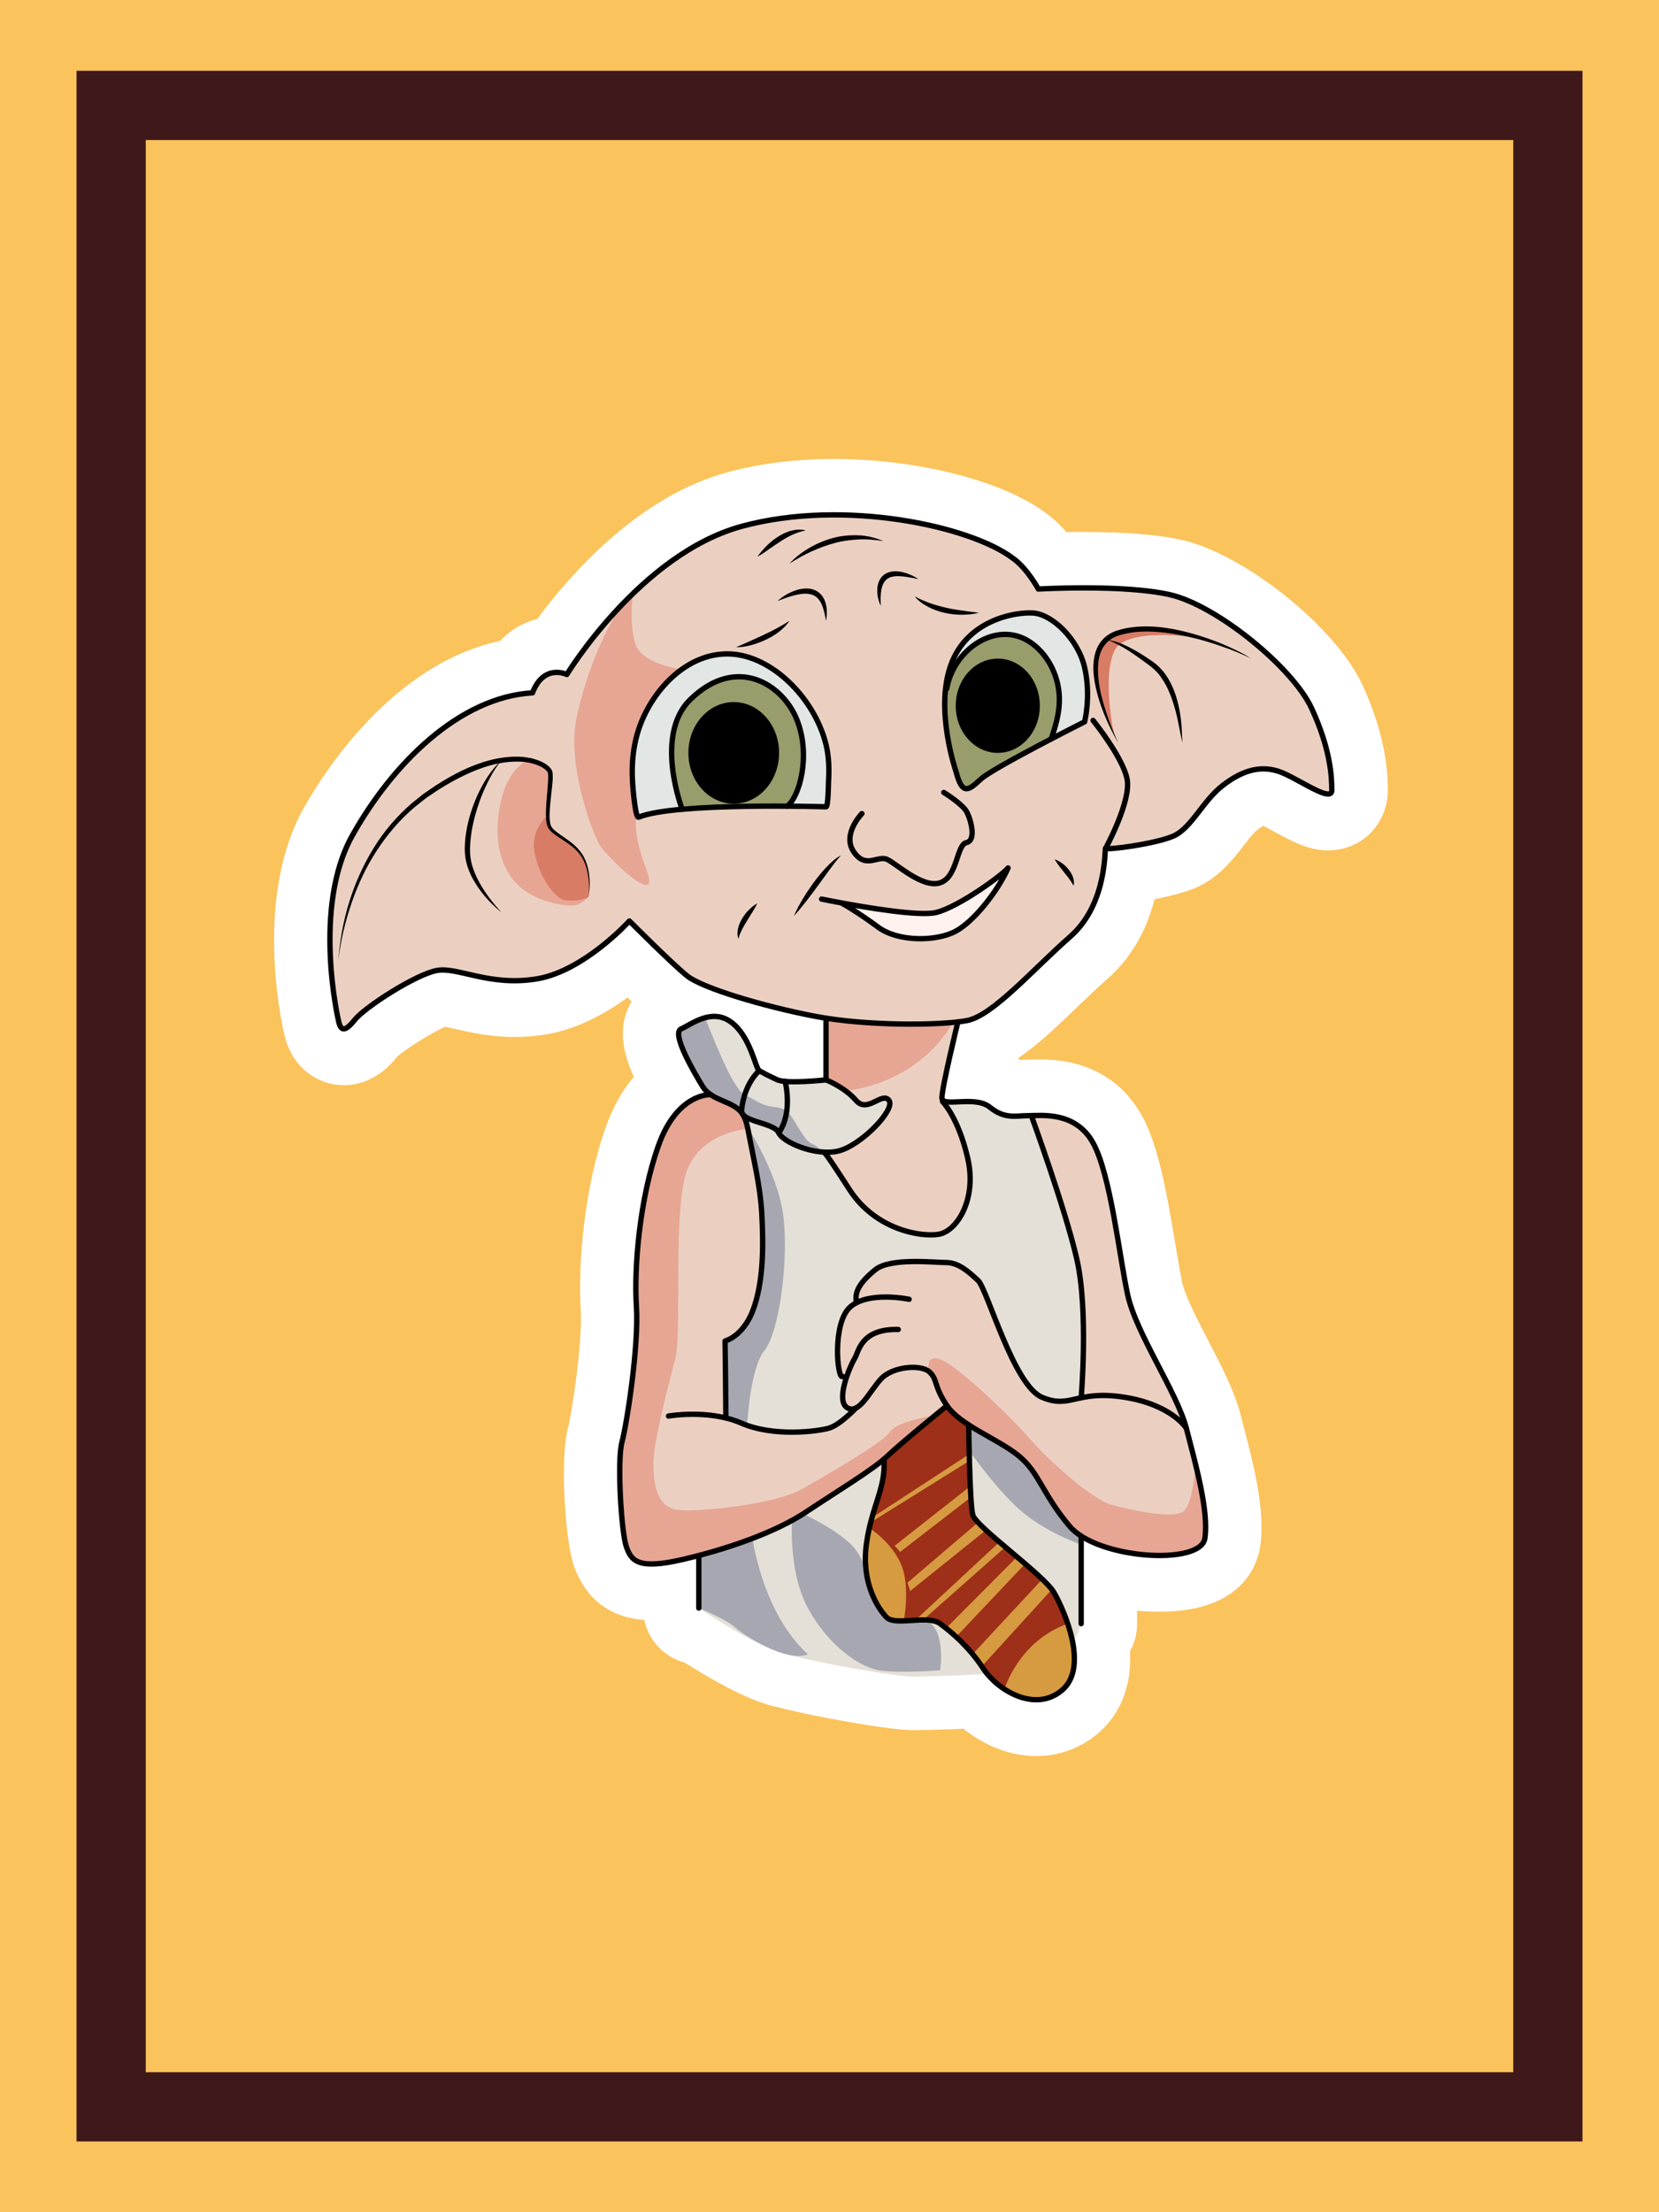 <?xml version="1.0" encoding="UTF-8" standalone="no"?>
<!-- Created with Inkscape (http://www.inkscape.org/) -->

<svg
   width="300"
   height="400"
   viewBox="0 0 79.375 105.833"
   version="1.1"
   id="svg1"
   inkscape:version="1.3 (0e150ed6c4, 2023-07-21)"
   sodipodi:docname="card_figured_1.svg"
   xmlns:inkscape="http://www.inkscape.org/namespaces/inkscape"
   xmlns:sodipodi="http://sodipodi.sourceforge.net/DTD/sodipodi-0.dtd"
   xmlns="http://www.w3.org/2000/svg"
   xmlns:svg="http://www.w3.org/2000/svg">
  <rect x="0" y="0" width="79.375" height="105.833" fill="#808080" stroke="none"/>
  <sodipodi:namedview
     id="namedview1"
     pagecolor="#ffffff"
     bordercolor="#000000"
     borderopacity="0.25"
     inkscape:showpageshadow="2"
     inkscape:pageopacity="0.0"
     inkscape:pagecheckerboard="true"
     inkscape:deskcolor="#d1d1d1"
     inkscape:document-units="px"
     inkscape:zoom="1.4342733"
     inkscape:cx="162.80021"
     inkscape:cy="184.41395"
     inkscape:window-width="1920"
     inkscape:window-height="1011"
     inkscape:window-x="0"
     inkscape:window-y="0"
     inkscape:window-maximized="1"
     inkscape:current-layer="layer2" />
  <defs
     id="defs1" />
  <g
     inkscape:label="background"
     inkscape:groupmode="layer"
     id="layer1">
    <rect
       style="fill:#fbc35c;fill-opacity:1;stroke:none;stroke-width:0.908;stroke-dasharray:none"
       id="rect1"
       width="79.375"
       height="105.833"
       x="-1.0658141e-14"
       y="-5.0862632e-06"
       rx="0"
       ry="7.639"
       inkscape:label="back"
       sodipodi:insensitive="true" />
    <rect
       style="fill:none;stroke:#3f1819;stroke-width:3.312;stroke-dasharray:none;stroke-opacity:1"
       id="rect2"
       width="68.74"
       height="95.75"
       x="5.318"
       y="5.042"
       rx="0"
       ry="6.911"
       inkscape:label="border"
       sodipodi:insensitive="true" />
  </g>
  <g
     inkscape:groupmode="layer"
     id="layer2"
     inkscape:label="logo">
    <g
       id="g63"
       transform="matrix(0.21,0,0,0.21,8.253,21.867)"
       inkscape:label="dobby"
       sodipodi:insensitive="true">
      <g
         id="g2">
        <path
           d="m 196.8,289.87 c -0.88,0 -1.79,-0.07 -2.68,-0.22 -4.74,-0.76 -8.85,-3.36 -11.73,-6.12 -5.26,0.27 -10.19,0.36 -12.5,0.41 l -1.15,0.02 c -4.42,0 -21.15,-2.89 -29.52,-5.09 -1.19,-0.25 -2.47,-0.64 -3.81,-1.14 l -0.2,-0.07 c -5.08,-1.85 -12.07,-6.09 -16.19,-8.73 -3.24,-0.45 -5.73,-3.27 -5.73,-6.66 v -3.67 c -1.5,0.22 -2.85,0.32 -4.07,0.32 -9.06,0 -11.31,-6.3 -12.05,-8.37 -1.5,-4.2 -2.73,-21.92 -1.17,-27.83 0.96,-3.64 3.61,-20.72 3.09,-28.71 -0.64,-9.89 0.78,-26.43 5.4,-39.4 2.17,-6.08 5.13,-9.86 8.03,-12.21 -3.9,-7.16 -4.28,-10.51 -3.51,-13.28 0.63,-2.26 2.19,-4.08 4.28,-4.99 0.12,-0.06 0.27,-0.13 0.42,-0.22 -0.16,-0.12 -0.32,-0.23 -0.47,-0.35 -2.1,-1.67 -6.02,-5.41 -9.18,-8.5 -4.68,4.03 -11.99,9.19 -19.94,10.49 -2.04,0.33 -4.11,0.5 -6.17,0.5 -4.89,0 -8.9,-0.93 -12.12,-1.67 -1.64,-0.38 -3.33,-0.77 -4.23,-0.77 0,0 -0.01,0 -0.01,0 -0.05,0 -0.09,0 -0.13,0.01 -2.78,0.49 -12.81,6.72 -14.73,8.88 -0.95,1.2 -3.59,4.53 -7.67,4.53 -0.7,0 -1.39,-0.1 -2.06,-0.29 -1.67,-0.48 -4.64,-2.03 -5.66,-6.87 -0.75,-3.27 -6.2,-28.93 3.86,-46.91 8.68,-15.5 24.23,-32.45 42.69,-35.48 1.63,-2.24 3.5,-3.46 4.97,-4.11 1.19,-0.53 2.45,-0.85 3.75,-0.95 5.9,-8.41 21.25,-27.65 41.49,-33.11 6.87,-1.85 14.45,-2.79 22.53,-2.79 17.56,0 35.87,4.54 44.62,11.06 2.26,1.57 4.15,3.77 5.54,5.68 1.83,-0.06 4.19,-0.11 6.8,-0.11 9.04,0 16.15,0.57 21.13,1.71 12.35,2.81 31.64,18.31 36.86,29.62 5.22,11.3 5.22,18.98 5.22,21.5 0,2.55 -1.15,4.81 -3.14,6.22 -1.26,0.88 -2.77,1.35 -4.36,1.35 v 0 c -2.79,0 -5.33,-1.31 -9.26,-3.45 -1.39,-0.76 -3.29,-1.79 -4.1,-2.05 -0.48,-0.15 -0.93,-0.23 -1.38,-0.23 -1.4,0 -3.16,0.8 -5.21,2.38 -1.38,1.07 -2.7,2.77 -4.09,4.56 -2.26,2.91 -4.81,6.22 -8.7,7.87 -2.21,0.94 -7.5,2.19 -11.95,2.85 -1.3,8.04 -4.54,14.37 -9.66,18.87 -2.33,2.05 -4.76,4.38 -7.11,6.63 -6.36,6.1 -11.95,11.47 -17.41,13.45 -0.49,2.08 -0.94,4.07 -1.32,5.8 2.24,0.18 4.92,0.8 7.26,2.69 0.72,0.58 0.91,0.58 1.43,0.58 0.39,0 0.79,-0.03 1.2,-0.05 0.58,-0.03 1.13,-0.05 1.77,-0.07 l 1.02,-0.03 c 0.54,-0.02 1.15,-0.04 1.82,-0.04 8.35,0 14.39,3.27 17.94,9.73 3.44,6.25 5.31,17.49 6.95,27.4 0.57,3.41 1.1,6.64 1.6,8.98 0.81,3.76 3.83,9.58 6.49,14.72 2.9,5.6 5.64,10.88 6.82,15.47 l 0.59,2.26 c 2.27,8.68 4.84,18.52 3.76,25.57 -0.34,2.23 -1.81,6.27 -7.81,8.3 -3.09,1.04 -6.69,1.26 -9.16,1.26 -3.78,0 -7.59,-0.46 -11.11,-1.31 v 10.12 c 0,1.78 -0.69,3.4 -1.81,4.6 1.12,8.43 -1.94,13.13 -4.85,15.64 -2.88,2.5 -6.42,3.82 -10.22,3.82 z M 140.11,135.58 c 0.25,0.02 0.73,0.06 1.54,0.06 0.2,0 0.4,0 0.61,-0.01 v -2.18 c -1.32,-0.28 -2.81,-0.62 -4.42,-1 0.39,0.92 0.71,1.78 0.97,2.52 0.37,0.18 0.8,0.38 1.3,0.61 z"
           class="st2"
           id="path1"
           style="fill:#ffffff" />
        <path
           d="m 150.63,12.58 c 17.54,0 34.23,4.76 41.08,9.92 2.9,1.98 5.22,5.8 5.87,6.95 1.15,-0.06 5.11,-0.24 10.01,-0.24 6.34,0 14.26,0.3 19.79,1.56 10.53,2.39 28.25,16.62 32.69,26.24 4.66,10.09 4.66,16.77 4.66,18.96 0,0.71 -0.3,1.07 -0.56,1.25 -0.23,0.16 -0.52,0.24 -0.86,0.24 -1.3,0 -3.39,-1.09 -6.35,-2.71 -1.86,-1.01 -3.79,-2.06 -5.16,-2.5 -1.08,-0.34 -2.15,-0.52 -3.23,-0.52 -2.84,0 -5.74,1.2 -8.92,3.65 -2,1.54 -3.62,3.63 -5.19,5.66 -1.98,2.55 -3.84,4.97 -6.27,6 -2.35,1 -10.92,2.83 -14.49,2.83 -0.21,0 -0.41,-0.01 -0.58,-0.02 0,0.04 -0.01,0.09 -0.01,0.13 -0.5,8.83 -3.25,15.49 -8.16,19.81 -2.42,2.13 -4.9,4.51 -7.3,6.81 -6.23,5.98 -12.11,11.62 -16.49,12.46 -0.5,0.1 -1.1,0.18 -1.74,0.26 -1.07,4.4 -3.52,14.89 -3.52,16.69 0.21,0.27 0.91,0.34 1.71,0.34 0.48,0 1,-0.02 1.47,-0.05 0.68,-0.03 1.4,-0.07 2.13,-0.07 1.92,0 3.92,0.24 5.36,1.41 2,1.62 3.6,1.93 5.26,1.93 0.51,0 1.03,-0.03 1.56,-0.06 0.82,-0.05 1.53,-0.05 2.63,-0.09 0.47,-0.02 1.02,-0.03 1.62,-0.03 3.68,0 9.36,0.66 12.62,6.58 2.94,5.34 4.79,16.49 6.28,25.46 0.58,3.49 1.13,6.79 1.66,9.26 0.98,4.56 4.06,10.5 7.03,16.24 2.74,5.28 5.32,10.27 6.33,14.19 l 0.59,2.27 c 2.02,7.71 4.52,17.31 3.63,23.11 -0.24,1.54 -1.5,2.7 -3.75,3.46 -1.85,0.63 -4.39,0.94 -7.22,0.94 -5.69,0 -12.53,-1.3 -17.18,-3.96 v 18.86 c 0,0.36 -0.26,0.64 -0.57,0.64 -0.07,0 -0.13,-0.02 -0.19,-0.04 -0.22,0.64 -0.64,1.71 -1.31,2.93 0.96,4.65 0.73,9.34 -2.47,12.1 -1.8,1.55 -3.94,2.34 -6.28,2.34 -0.56,0 -1.14,-0.05 -1.72,-0.14 -4.23,-0.68 -8.05,-3.62 -10.16,-6.35 -6.95,0.44 -14.01,0.53 -16.06,0.58 -0.04,0 -0.08,0 -0.13,0 -3.52,0 -19.7,-2.69 -28.13,-4.93 -1,-0.2 -2.05,-0.53 -3.1,-0.93 -0.06,-0.02 -0.13,-0.04 -0.19,-0.07 -5.66,-2.07 -14.71,-7.92 -16.89,-9.36 -0.1,0.19 -0.28,0.32 -0.49,0.32 -0.32,0 -0.57,-0.29 -0.57,-0.64 v -11.19 c -0.96,0.25 -1.93,0.49 -2.9,0.72 -3.11,0.73 -5.45,1.04 -7.24,1.04 0,0 0,0 0,0 -4.33,0 -5.44,-1.86 -6.32,-4.33 -1.15,-3.22 -2.26,-19.57 -1.02,-24.23 1.09,-4.11 3.86,-21.76 3.28,-30.66 -0.62,-9.58 0.92,-25.35 5.06,-36.97 3.27,-9.16 8.37,-11.35 10.93,-11.86 -0.3,-0.31 -0.58,-0.66 -0.82,-1.05 -4.13,-6.77 -5.97,-11.14 -5.46,-13 0.14,-0.49 0.43,-0.85 0.84,-1.03 0.4,-0.17 0.87,-0.44 1.4,-0.73 1.68,-0.93 3.91,-2.17 6.34,-2.17 1.33,0 2.72,0.37 4.11,1.37 3.21,2.31 4.76,6.66 5.69,9.26 0.28,0.79 0.6,1.69 0.76,1.86 0.79,0.43 1.94,1.08 4.07,2.03 0.63,0.28 1.99,0.38 3.57,0.38 2.3,0 5.06,-0.21 6.69,-0.37 V 128.4 c -0.66,-0.11 -1.32,-0.22 -1.96,-0.34 -11.2,-2.14 -25.62,-6.3 -29.37,-9.28 -3.08,-2.44 -10.97,-10.31 -12.86,-12.2 -2.01,2.12 -11.25,11.34 -21.03,12.95 -1.83,0.3 -3.55,0.42 -5.18,0.42 -4.2,0 -7.74,-0.82 -10.76,-1.52 -2.12,-0.49 -4.01,-0.93 -5.6,-0.93 -0.4,0 -0.78,0.03 -1.14,0.09 -4.57,0.78 -16.3,8.33 -18.46,11.05 -1.23,1.55 -2.16,2.27 -2.94,2.27 -0.12,0 -0.24,-0.02 -0.35,-0.05 -0.91,-0.26 -1.25,-1.46 -1.43,-2.34 -0.28,-1.22 -5.95,-26.24 3.23,-42.65 8.44,-15.08 23.66,-31.56 41.15,-32.78 0.88,-2.11 2.11,-3.53 3.67,-4.22 0.78,-0.35 1.55,-0.47 2.23,-0.47 0.89,0 1.63,0.2 2.08,0.36 2.21,-3.46 18.41,-27.8 40.05,-33.64 6.73,-1.77 13.91,-2.54 20.95,-2.54 m -19.34,207.51 c -0.07,-0.29 -0.15,-0.59 -0.22,-0.9 -0.02,0.31 -0.04,0.58 -0.05,0.79 0.09,0.04 0.18,0.08 0.27,0.11 M 150.63,0.43 c 0,0 0,0 0,0 -8.62,0 -16.73,1.01 -24.11,3 -20.53,5.54 -36.21,23.68 -43.39,33.42 -0.93,0.24 -1.85,0.56 -2.74,0.95 -1.72,0.76 -3.8,2.02 -5.76,4.08 -24.56,5.25 -40.26,30.1 -44.74,38.09 -11.1,19.83 -5.37,47.35 -4.5,51.18 1.72,8.15 7.43,10.68 9.87,11.4 v 0 c 1.23,0.36 2.5,0.54 3.78,0.54 6.58,0 10.6,-4.55 12.18,-6.52 1.89,-1.71 8,-5.55 10.92,-6.79 0.68,0.13 1.6,0.35 2.29,0.5 3.35,0.77 7.92,1.83 13.5,1.83 2.39,0 4.79,-0.2 7.15,-0.59 7.08,-1.16 13.52,-4.72 18.58,-8.41 0.32,0.3 0.63,0.6 0.95,0.89 -0.64,1.06 -1.14,2.23 -1.48,3.46 -1.17,4.26 -0.3,8.67 1.98,13.73 -2.38,2.78 -4.62,6.47 -6.36,11.34 -4.92,13.78 -6.42,31.35 -5.74,41.84 0.45,6.98 -1.99,23.32 -2.9,26.77 -1.94,7.33 -0.55,26.17 1.33,31.43 3.32,9.3 10.24,11.94 16.04,12.34 1,4.72 4.59,8.48 9.2,9.71 4.42,2.79 11.22,6.81 16.46,8.73 0.07,0.03 0.14,0.05 0.21,0.08 1.55,0.59 3.02,1.03 4.45,1.34 8.43,2.2 25.61,5.25 30.92,5.25 0.14,0 0.27,0 0.39,0 l 0.88,-0.02 c 1.97,-0.04 5.83,-0.11 10.2,-0.3 3.84,3.09 8.38,5.2 12.96,5.93 1.22,0.19 2.44,0.29 3.64,0.29 5.28,0 10.19,-1.83 14.21,-5.29 3.11,-2.67 7.73,-8.41 7.14,-18.59 1.04,-1.85 1.63,-3.99 1.63,-6.26 v -2.98 c 1.67,0.16 3.35,0.24 5.03,0.24 4.26,0 7.99,-0.53 11.11,-1.58 9.38,-3.17 11.43,-10.24 11.88,-13.13 1.28,-8.29 -1.47,-18.78 -3.89,-28.03 l -0.59,-2.26 c -1.35,-5.23 -4.24,-10.81 -7.31,-16.72 -2.36,-4.56 -5.3,-10.24 -5.94,-13.21 -0.47,-2.2 -1,-5.35 -1.55,-8.69 -2.08,-12.57 -3.97,-22.71 -7.62,-29.34 -3.24,-5.87 -9.9,-12.87 -23.26,-12.87 -0.74,0 -1.42,0.02 -2.01,0.04 -0.37,0.01 -0.68,0.02 -0.97,0.03 -0.49,0.01 -1,0.02 -1.56,0.05 -0.17,-0.12 -0.35,-0.23 -0.52,-0.34 4.42,-2.94 8.76,-7.1 13.49,-11.64 2.31,-2.21 4.68,-4.5 6.91,-6.45 5.25,-4.61 8.86,-10.7 10.77,-18.17 3.72,-0.75 7.28,-1.71 9.21,-2.53 5.34,-2.27 8.55,-6.41 11.13,-9.74 1.05,-1.35 2.23,-2.88 2.99,-3.47 0.66,-0.51 1.14,-0.8 1.45,-0.97 0.75,0.37 1.88,0.98 2.62,1.39 3.96,2.15 7.69,4.19 12.17,4.19 2.84,0 5.55,-0.84 7.82,-2.43 3.61,-2.54 5.75,-6.72 5.75,-11.21 0,-2.85 0,-11.53 -5.77,-24.05 -6.04,-13.1 -26.75,-29.75 -41.03,-33 -5.43,-1.23 -12.99,-1.86 -22.48,-1.86 -1.39,0 -2.71,0.01 -3.92,0.04 -1.38,-1.59 -3.01,-3.16 -4.86,-4.46 -9.9,-7.3 -29.2,-12.2 -48.19,-12.2 z"
           class="st2"
           id="path2"
           style="fill:#ffffff" />
      </g>
      <g
         id="g62">
        <path
           d="m 130.81,258.69 -2.44,-14.65 29.74,-16.32 14.89,-13.25 7.89,1.41 12.13,8.21 14.01,19.95 0.23,5.19 -0.23,16.53 c 0,0 -1.95,7.4 -8.13,9.57 -6.17,2.17 -26.34,2.41 -30.07,2.49 -3.73,0.08 -25.08,-3.56 -31.55,-5.92 -6.48,-2.36 -17.38,-9.68 -17.38,-9.68 z"
           class="st3"
           id="path3"
           style="fill:#e5e0d7" />
        <path
           d="m 159.4,242.69 c 0,0 1.65,-6.65 1.65,-6.64 0,0.01 1,-4.76 1,-4.76 l -0.21,-2.41 7.7,-6.75 6.62,-5.64 5.35,4.38 0.1,9.13 c 0,0 0.29,10.42 0.49,10.87 0.2,0.45 2.03,2.9 2.03,2.9 l 10.48,8.39 6.38,6.76 3.52,7.96 -7.86,7.63 -5.32,7.25 c 0,0 -4.68,-3.2 -5.62,-4.46 -0.93,-1.25 -5.92,-7.19 -7.61,-8.94 -1.69,-1.74 -4.43,-4.46 -9.45,-3.78 -5.02,0.68 -5.59,-0.08 -5.59,-0.08 l -4.59,-20.03 z"
           class="st4"
           id="path4"
           style="fill:#9e2f18" />
        <path
           d="m 134.68,162.39 -4.94,-12.6 2.97,1.47 4.26,1.56 3.12,3.27 8.6,2.57 1.42,1.89 5.48,7.97 4.65,4.97 6.82,3.08 c 0,0 7.89,1.2 9.38,0 1.49,-1.2 2.63,-14.56 2.63,-14.57 0,-0.01 -4.21,-11.17 -4.21,-11.17 l 0.79,-4.2 6.07,0.5 3.3,0.28 3.4,2.08 4.66,0.62 2.9,-0.15 2.08,6.45 6.92,21.16 2.57,15.63 V 205 l -0.46,8.51 -11.42,5.87 -23.45,-5.07 -25.67,10.27 c 0,0 -13.68,-1.13 -14.21,-1.13 -0.53,0 -3.97,-16.25 -3.97,-16.25 l 5.02,-12.87"
           class="st3"
           id="path5"
           style="fill:#e5e0d7" />
        <path
           d="m 119.41,128.67 6.01,11.68 3.95,6.46 9.74,4.24 6.19,7.25 6.59,-0.31 8.13,-2.27 4.66,-8.9 c 0,0 -1.71,-3.04 -2.22,-3.81 -0.52,-0.77 -13.63,-1.21 -13.63,-1.21 l -9.65,0.39 -5.2,-2.07 -4.31,-8.9 c 0,0 -2.22,-3 -5.3,-3.72 -3.11,-0.75 -4.96,1.17 -4.96,1.17 z"
           class="st3"
           id="path6"
           style="fill:#e5e0d7" />
        <path
           d="m 130.7,151.46 c 0,0 2.51,8.63 2.51,9.8 0,1.17 1.29,12.43 1.54,14.24 0.25,1.81 -0.5,12.51 -1.18,15.2 -0.68,2.69 -2.73,7.31 -3.75,7.86 -1.02,0.55 -3.92,3.2 -3.92,3.2 l 0.17,16.69 6.25,2.57 c 0,0 11.19,1.34 13.84,1.09 2.66,-0.25 9.22,-4.83 9.22,-4.83 l -2.4,-1.53 -0.31,-3.46 0.52,-2.82 -1.11,-0.88 -0.79,-3.62 c 0,0 0.64,-7.84 1.71,-9.45 1.07,-1.61 2.71,-2.83 2.71,-2.83 l 0.53,-2.76 c 0,0 3.52,-6.53 6.78,-6.68 3.26,-0.16 12.45,-0.69 14.85,0.46 2.4,1.15 5.42,2.56 6.14,4.01 0.72,1.45 5.27,12.23 5.27,12.39 0,0.16 2.77,11.13 8.78,14.05 6,2.92 9.49,-1.1 9.49,-1.1 v -22.6 c 0,0 -2.86,-17.57 -5.58,-21.98 -2.43,-6.48 -6.31,-18.47 -6.31,-18.47 0,0 5.02,-1.08 9.19,1.43 4.17,2.5 5.29,4.29 7.81,13.09 2.52,8.8 3.39,17.76 3.81,20.16 0.42,2.4 1.57,7.79 1.57,7.79 0,0 3.84,9.26 5.24,11.97 1.4,2.71 7.12,14.92 7.12,14.92 0,0 3.09,10.75 3.16,10.99 0.07,0.24 -1.58,9.41 -1.58,9.41 l -6.75,3.38 -21.43,-6.6 -10.79,-12.47 -13.29,-11.1 -4.31,3.94 -12.26,10.46 -12.34,9.01 -17.95,9.35 -16.64,5.13 c 0,0 -8.57,1.26 -9.06,1.11 -0.49,-0.15 -5.02,-1.11 -5.3,-14.47 -0.28,-13.35 2.3,-20.43 2.44,-22.77 0.14,-2.33 5.02,-33.3 5.02,-33.3 l 6.75,-31.67 6.75,-0.71 z"
           class="st5"
           id="path7"
           style="fill:#ebd0c2" />
        <path
           d="m 38.53,130.26 c 0,0 2.63,-0.75 3.75,-2.85 1.13,-2.1 11.6,-7.95 13.42,-8.76 1.83,-0.82 2.23,-1.5 4.33,-1.64 2.1,-0.14 12.26,2.15 18.32,1.87 6.06,-0.28 12,-2.11 17.91,-6.24 5.91,-4.13 8.07,-6.73 8.07,-6.73 l 5.36,5.29 c 0,0 5.98,6.47 8.82,7.82 2.84,1.35 13.61,5 15.49,5.5 1.88,0.5 15.35,3.69 15.35,3.69 l -0.46,12.82 4.88,3.34 2.6,2.76 2.15,0.3 3.24,-1.33 1.68,0.72 -1.23,3.21 -4.39,4.59 -3.51,2.4 -2.8,1.11 -2.82,0.23 1.85,2.86 c 0,0 5.53,8.65 7.76,10.36 2.22,1.7 9.13,5.92 13.17,5.57 4.05,-0.35 7.68,-0.85 8.92,-5.86 1.24,-5.01 1.92,-9.15 0.11,-14.14 -1.81,-4.99 -5.21,-11.19 -5.21,-11.19 l 2.01,-10.33 1.64,-6.95 c 0,0 6.55,-1.43 8.77,-4.65 2.5,-1.42 3.51,-2.31 3.51,-2.31 l 5.68,-5.98 6.65,-5.6 c 0,0 4.62,-4.89 5.36,-6.34 0.74,-1.45 3.06,-8.55 3.25,-10.18 0.19,-1.62 0.38,-4.13 0.38,-4.13 l 13.36,-2.4 c 0,0 3.1,-1.11 4.01,-1.93 0.91,-0.82 6.41,-9.81 13.46,-12.9 7.05,-3.1 13.89,1.92 15.02,2.52 1.13,0.59 5.53,2.11 5.63,1.63 0.1,-0.48 -0.27,-6.99 -1.17,-10.04 -0.9,-3.04 -3.82,-13.2 -11.74,-19.92 -7.92,-6.72 -15.29,-13.17 -27.18,-15.7 -11.9,-2.53 -26.68,-0.68 -26.68,-0.68 0,0 -4.92,-10.45 -20.22,-13.37 -15.3,-2.92 -24.43,-3.89 -29.51,-3.53 -5.08,0.37 -15.55,1.95 -17.47,2.51 -1.92,0.55 -11.66,4.41 -16.15,7.88 -4.49,3.47 -13.71,12.33 -15.31,14.24 -1.6,1.91 -8.77,11.74 -8.77,11.74 0,0 -2.44,-0.61 -3.26,-0.38 -0.82,0.22 -3.82,2.56 -4.26,4.25 -1.09,-0.16 -6.28,1.27 -6.28,1.27 0,0 -6.86,1.22 -18.85,10.47 C 45.18,74.4 38.24,92.31 37.8,94.05 37.35,95.8 35,112 36.19,117.37 c 1.19,5.36 2.34,12.89 2.34,12.89 z"
           class="st5"
           id="path8"
           style="fill:#ebd0c2" />
        <path
           d="m 81.01,69 c 0,0 -4.3,1.68 -6.03,8.76 -1.72,7.08 -1.22,14.08 3.01,18.98 4.23,4.91 12.49,5.79 13.99,5.31 1.5,-0.48 2.8,-1.85 2.8,-1.85 l -9.04,-16.4 0.04,-6.56 c 0,0 0.41,-4.48 0.33,-5 C 86.03,71.72 84.5,70.07 83.44,69.7 82.38,69.33 81.01,69 81.01,69 Z"
           class="st6"
           id="path9"
           style="fill:#e6a693" />
        <path
           d="m 105.76,82.04 c 0,0 -1.47,-11.83 -0.64,-15.53 0.84,-3.71 4.07,-12.99 9.56,-17.11 5.5,-4.12 8.37,-4.79 14.9,-4.22 6.53,0.58 10.4,6.36 11.98,7.21 1.58,0.85 7.66,9.32 7.77,15.66 0.11,6.34 -0.45,11.63 -0.45,11.63 l -6.24,-0.38 -24.4,0.4 -8.83,1.29 z"
           class="st7"
           id="path10"
           style="fill:#e2e7e6" />
        <path
           d="m 180.32,75.55 c 0,0 -5.11,-10.66 -4.38,-18.3 0.73,-7.64 1.2,-14.76 8.1,-18.36 6.9,-3.6 11.36,-4.62 16.2,-1.78 4.84,2.84 7.42,8.07 7.56,10.81 0.14,2.74 0.65,8.97 0.33,10.68 -0.33,1.71 -1.61,2.36 -1.61,2.36 l -9.84,4.82 -12.06,6.76 z"
           class="st7"
           id="path11"
           style="fill:#e2e7e6" />
        <path
           d="m 116.04,80.02 c 0,0 -2.84,-10.54 -2.26,-14.29 0.57,-3.75 2.01,-8.47 4.5,-10.94 2.49,-2.47 9.47,-6.54 13.44,-4.75 3.97,1.8 9.62,4.21 11.24,12.15 1.62,7.94 -0.53,12.92 -0.77,13.78 -0.24,0.86 -1.9,3.36 -1.9,3.36 l -16.28,0.28 z"
           class="st8"
           id="path12"
           style="fill:#999c6b" />
        <path
           d="m 176.4,55.8 c 0,0 -0.57,-6.81 3.78,-10.97 4.35,-4.16 10.57,-5.34 13.16,-3.67 2.58,1.66 6.36,4.13 7.37,7.94 1.01,3.81 1.77,9.76 -0.24,14.64 -2.85,2.31 -10.27,5.67 -10.27,5.67 l -9.01,6.14 -2.06,-1.01 c -0.01,0.01 -3.59,-12.62 -2.73,-18.74 z"
           class="st8"
           id="path13"
           style="fill:#999c6b" />
        <path
           d="m 152.97,101.67 c 0,0 10.7,1.71 11.89,1.85 1.19,0.14 7.38,0.53 9.36,0 1.97,-0.53 12.09,-6.57 12.09,-6.57 l 2.8,-1.81 -1.22,2.96 -8.04,9.31 -6.6,2.32 -7.53,-0.5 -7.59,-4.01 z"
           class="st9"
           id="path14"
           style="fill:#fff2ef" />
        <path
           d="m 85.51,81.63 c 0,0 -3.71,2.98 -3.13,7.72 0.57,4.75 4.16,11.42 7.53,11.66 3.37,0.24 4.88,-0.8 4.88,-0.8 0,0 0.39,-3.78 0,-5.55 C 94.4,92.89 93.3,90.03 92.15,89.17 91,88.31 88.02,86.64 87.47,86.07 86.92,85.5 86.11,84.82 85.86,84.36 85.61,83.9 85.51,81.63 85.51,81.63 Z"
           class="st10"
           id="path15"
           style="fill:#d97c65" />
        <path
           d="m 214.58,63.33 c -0.14,-0.3 -2.82,-13.05 0,-19.17 2.82,-6.11 21.57,-2.63 21.57,-2.63 l -6.03,-1.41 c 0,0 -8.67,-1.14 -10.59,-0.88 -1.92,0.26 -4.95,0.94 -5.85,1.61 -0.9,0.67 -2.76,2.12 -3.18,5.11 -0.43,2.99 1.25,10.2 1.34,10.48 0.09,0.3 2.74,6.89 2.74,6.89 z"
           class="st10"
           id="path16"
           style="fill:#d97c65" />
        <path
           d="m 104.87,31.13 c 0,0 -0.83,6.09 0.46,11.08 1.29,4.99 10.48,6.11 10.48,6.11 l -6.39,6.52 -3.64,8.6 c 0,0 -1.28,9.3 -0.93,11.21 0.35,1.91 0.91,7.39 0.91,7.39 0,0 -1.17,2.99 2.27,12.11 3.44,9.12 -9.09,-3.11 -10.72,-5.79 -1.63,-2.68 -7.37,-18.02 -5.36,-28.37 2.02,-10.35 7.46,-24.01 12.92,-28.86 z"
           class="st6"
           id="path17"
           style="fill:#e6a693" />
        <path
           d="m 153.31,144.36 c 0,0 15.84,-0.9 24.56,-15.58 -5.06,-0.11 -9.37,0.38 -9.37,0.38 l -11.14,-0.4 -8.47,-0.95 v 13.2 l 1.11,1.21 1.52,1.36 z"
           class="st6"
           id="path18"
           style="fill:#e6a693" />
        <path
           d="m 131.09,153.02 c 0,0 -11.76,0.76 -14.35,11.06 -2.58,10.3 -0.72,35.56 -2.15,41.19 -1.44,5.63 -5.02,18.98 -5.02,23.81 0,4.83 0.73,10.3 5.75,10.78 5.01,0.48 22.14,-1.29 28.22,-4.83 6.08,-3.54 18.12,-10.36 19.85,-12.9 1.73,-2.54 9.62,-3.67 9.62,-3.67 0,0 -7.93,7.13 -8.22,7.39 -0.29,0.26 -17.9,12.79 -19.56,13.88 -1.66,1.09 -16.57,8.34 -20.33,9.08 -3.76,0.74 -13.49,4.97 -17.7,3.18 -4.22,-1.8 -4.47,-8.96 -4.65,-13.38 -0.18,-4.42 -0.72,-10.54 -0.14,-14.2 0.57,-3.66 1.53,-9.79 2.02,-11.63 0.49,-1.84 1.72,-14.55 1.36,-16.64 -0.37,-2.09 0.31,-17.86 0.74,-20.87 0.43,-3.01 4.1,-18.59 5,-20.43 0.89,-1.84 4.68,-6.76 6.84,-8.35 2.16,-1.59 3.88,-1.23 3.88,-1.23 l 7.21,3.82 z"
           class="st6"
           id="path19"
           style="fill:#e6a693" />
        <path
           d="m 213.52,238.57 c 0,0 14.93,4.18 17.13,1.29 2.2,-2.9 2.37,-10.7 2.37,-10.7 l 2.35,12.25 c 0,0 0.31,4.95 -1.18,6.63 -1.49,1.68 -10.5,2.62 -14.87,1.79 -4.38,-0.84 -12.68,-3.06 -15.67,-7.16 -2.99,-4.1 -7.97,-12.22 -8.77,-13.09 -0.8,-0.87 -8.47,-6.14 -9.29,-6.6 -0.82,-0.47 -8.58,-6 -9.15,-6.88 -0.57,-0.88 -3.15,-7 -3.8,-7.52 -0.66,-0.52 -1.4,-6.05 4.95,-1.5 6.35,4.55 15.7,14.12 18.08,16.93 2.37,2.82 12.01,12.23 17.85,14.56 z"
           class="st6"
           id="path20"
           style="fill:#e6a693" />
        <path
           d="m 121.33,127.71 c 0,0 4.18,10.77 6.51,14.52 2.33,3.75 2.01,2.54 5.41,4.58 3.4,2.04 5.69,0.4 7.61,3.21 1.91,2.8 3.25,5.8 4.88,6.45 1.63,0.65 2.15,1.83 2.15,1.83 l -5.02,-1.18 -4.27,-2.51 -2.67,-2.26 -3.82,-1.3 -3.17,-2.47 -4.72,-2.51 -2.87,-1.96 -3.7,-6.29 -2.32,-7.09 z"
           class="st11"
           id="path21"
           style="fill:#a6a7b1" />
        <path
           d="m 130.73,152.16 c 0,0 7.02,10.52 8.38,20.28 1.36,9.76 -0.75,26.71 -4.19,31 -3.44,4.29 -3.95,17.04 -3.95,17.04 l -4.9,-2.02 -0.17,-16.69 c 0,0 4.2,-3.21 5.7,-5.86 1.5,-2.65 2.59,-12.52 2.76,-18.21 0.17,-5.68 -1.54,-17.7 -2.26,-18.98 -0.72,-1.29 -1.37,-6.56 -1.37,-6.56 z"
           class="st11"
           id="path22"
           style="fill:#a6a7b1" />
        <path
           d="m 132.1,246.09 c 0,0 2.24,17.2 12.67,26.64 -4.78,2.04 -14.73,-4.4 -16.74,-6.22 -2.01,-1.82 -8.12,-4.29 -8.12,-4.29 v -11.97 z"
           class="st11"
           id="path23"
           style="fill:#a6a7b1" />
        <path
           d="m 141.19,241.84 c 0,0 -1.01,11.91 3.58,20.38 4.59,8.47 11.67,13.41 16.17,14.16 4.5,0.75 13.97,0 13.97,0 0,0 1.53,-10.47 -3.92,-11.46 -5.45,-0.98 -7.27,0.09 -7.27,0.09 l -4.22,-5.73 c 0,0 -1.04,-7.78 -4.87,-11.54 -3.83,-3.75 -11.1,-7.08 -11.1,-7.08 z"
           class="st11"
           id="path24"
           style="fill:#a6a7b1" />
        <path
           d="m 181.51,226.29 c 0,0 6.65,9.65 12.52,14.37 5.86,4.72 13.01,7.08 13.01,7.08 l -0.54,-2.15 -4.87,-5.63 -5.94,-9.4 c 0,0 -6.51,-5.44 -9.38,-7.14 -2.87,-1.7 -4.79,-3.12 -4.79,-3.12 v 5.99 z"
           class="st11"
           id="path25"
           style="fill:#a6a7b1" />
        <path
           d="m 158.76,243.95 c 0,0 5.02,3.19 7.21,8.21 2.19,5.03 0.65,12.95 0.65,12.95 0,0 -2.22,0.4 -3.16,-0.24 -0.93,-0.64 -3.77,-4.87 -4.7,-8.08 -0.94,-3.22 -0.41,-11.19 0,-12.84 z"
           class="st12"
           id="path26"
           style="fill:#d69a41" />
        <path
           d="m 189.55,280.69 c 0,0 3.18,-10.91 14.41,-14.93 1.51,5.95 1.95,9.76 0.95,11.77 -1,2.01 -3.07,4.72 -5.51,5.57 -2.43,0.84 -9.52,-1.47 -9.85,-2.41 z"
           class="st12"
           id="path27"
           style="fill:#d69a41" />
        <polygon
           points="182.29,272.71 198.02,255.79 200.35,257.96 184.39,275.49 "
           class="st12"
           id="polygon27"
           style="fill:#d69a41" />
        <polygon
           points="178.53,268.76 176.24,266.8 192.41,250.55 194.27,252.12 "
           class="st12"
           id="polygon28"
           style="fill:#d69a41" />
        <polygon
           points="169.54,264.69 188.4,247.16 189.55,248.49 170.99,264.92 "
           class="st12"
           id="polygon29"
           style="fill:#d69a41" />
        <path
           d="m 167.45,256.43 16.08,-13.74 1.72,1.83 -17.28,13.89 c 0.01,0 0.27,0.09 -0.52,-1.98 z"
           class="st12"
           id="path29"
           style="fill:#d69a41" />
        <path
           d="m 164.53,248.01 17.24,-13.57 0.13,2.52 -16.17,12.49 c 0,0.01 0.24,0.11 -1.2,-1.44 z"
           class="st12"
           id="path30"
           style="fill:#d69a41" />
        <polygon
           points="159.06,242.69 181.51,228.7 181.51,227.15 159.35,241.62 "
           class="st12"
           id="polygon30"
           style="fill:#d69a41" />
        <path
           d="m 37.81,128.36 c 0,0 -6.03,-25.74 3.16,-42.15 9.19,-16.41 24.4,-31.53 41.05,-32.5 2.58,-6.76 7.82,-4.18 7.82,-4.18 0,0 16.72,-27.51 39.97,-33.79 23.25,-6.28 51.95,0 61.57,7.24 3.3,2.25 5.88,7.08 5.88,7.08 0,0 19.37,-1.13 29.99,1.29 10.62,2.41 27.99,16.57 32.29,25.9 4.31,9.33 4.59,15.61 4.59,18.66 0,3.06 -8.18,-3.06 -12.2,-4.34 -4.02,-1.29 -8.04,-0.32 -12.63,3.22 -4.59,3.54 -7.18,9.81 -11.34,11.58 -4.16,1.77 -15.07,3.22 -15.36,2.74 -0.29,-0.48 0.57,12.55 -8.04,20.11 -8.61,7.56 -17.65,18.02 -23.54,19.15 -5.88,1.13 -22.82,1.29 -34.59,-0.97 -11.77,-2.25 -25.69,-6.44 -29.13,-9.17 -3.44,-2.74 -13.2,-12.55 -13.2,-12.55 0,0 -10.33,11.42 -21.1,13.19 -10.77,1.77 -17.94,-2.74 -22.68,-1.93 -4.74,0.8 -16.5,8.37 -18.8,11.26 -2.28,2.9 -3.24,2.53 -3.71,0.16 z"
           class="st13"
           id="path31"
           style="fill:none;stroke:#000000;stroke-width:1.216;stroke-linecap:round;stroke-linejoin:round;stroke-miterlimit:10" />
        <g
           id="g32">
          <path
             d="m 37.81,114.53 c 0.61,-8.91 3.28,-17.75 8,-25.44 2.35,-3.85 5.33,-7.31 8.75,-10.27 L 57.21,76.7 60,74.8 c 1.9,-1.21 3.84,-2.36 5.88,-3.35 4.06,-1.94 8.53,-3.35 13.16,-3.19 0.58,0.04 1.15,0.05 1.72,0.17 l 0.86,0.14 c 0.28,0.06 0.56,0.15 0.84,0.23 1.12,0.32 2.22,0.78 3.18,1.58 0.24,0.21 0.46,0.44 0.66,0.73 0.09,0.17 0.2,0.35 0.24,0.52 0.03,0.17 0.06,0.34 0.08,0.5 0.04,0.61 0.02,1.19 -0.02,1.75 -0.09,1.13 -0.23,2.24 -0.35,3.35 -0.13,1.11 -0.24,2.21 -0.3,3.31 -0.05,1.09 -0.08,2.22 0.18,3.19 0.25,0.89 1.24,1.58 2.1,2.21 0.9,0.64 1.85,1.25 2.74,1.96 0.88,0.71 1.7,1.54 2.33,2.49 0.64,0.96 1.05,2.03 1.33,3.13 0.54,2.2 0.55,4.49 0.15,6.69 0.26,-2.21 0.14,-4.48 -0.46,-6.6 -0.31,-1.06 -0.76,-2.07 -1.4,-2.95 -0.64,-0.88 -1.44,-1.63 -2.32,-2.28 -0.88,-0.66 -1.82,-1.24 -2.76,-1.87 -0.47,-0.32 -0.93,-0.65 -1.38,-1.03 -0.43,-0.39 -0.86,-0.87 -1.07,-1.5 -0.34,-1.18 -0.32,-2.33 -0.3,-3.46 0.03,-1.13 0.12,-2.25 0.22,-3.37 0.1,-1.11 0.2,-2.22 0.26,-3.32 0.03,-0.55 0.04,-1.09 0.01,-1.59 l -0.06,-0.33 c -0.03,-0.1 -0.09,-0.15 -0.12,-0.23 -0.11,-0.15 -0.28,-0.34 -0.46,-0.49 -0.76,-0.64 -1.77,-1.07 -2.79,-1.34 -0.26,-0.07 -0.51,-0.15 -0.77,-0.2 l -0.8,-0.13 c -0.53,-0.11 -1.07,-0.11 -1.61,-0.14 -4.34,-0.12 -8.65,1.26 -12.59,3.18 -1.99,0.94 -3.91,2.05 -5.78,3.22 l -2.76,1.85 -2.59,2.05 c -3.37,2.84 -6.25,6.23 -8.68,9.93 -2.42,3.7 -4.32,7.75 -5.76,11.95 -1.44,4.18 -2.49,8.53 -3,12.97 z"
             id="path32" />
        </g>
        <g
           id="g33">
          <path
             d="m 74.98,103.75 c -2.54,-2.04 -4.77,-4.52 -6.41,-7.41 -0.82,-1.44 -1.45,-3.02 -1.77,-4.7 -0.31,-1.7 -0.22,-3.37 -0.05,-5.02 0.39,-3.3 1.35,-6.49 2.69,-9.5 1.37,-2.98 3.11,-5.86 5.53,-8.06 -1.03,1.26 -1.91,2.62 -2.65,4.05 -0.76,1.42 -1.42,2.88 -2.01,4.38 -1.13,3 -2.01,6.11 -2.36,9.27 -0.18,1.57 -0.26,3.18 -0.03,4.69 0.23,1.53 0.79,3.02 1.47,4.45 0.7,1.42 1.55,2.79 2.49,4.1 0.95,1.32 2,2.55 3.1,3.75 z"
             id="path33" />
        </g>
        <path
           d="m 212.61,89.11 c 0,0 5.88,-10.78 4.88,-15.77 -1,-4.99 -7.75,-13.35 -7.75,-13.35"
           class="st13"
           id="path34"
           style="fill:none;stroke:#000000;stroke-width:1.216;stroke-linecap:round;stroke-linejoin:round;stroke-miterlimit:10" />
        <g
           id="g35">
          <path
             d="m 245.76,45.99 c -0.49,-0.38 -1.08,-0.61 -1.64,-0.87 -0.57,-0.26 -1.14,-0.5 -1.71,-0.74 -1.15,-0.47 -2.32,-0.9 -3.5,-1.3 -2.34,-0.82 -4.72,-1.54 -7.14,-2.08 -2.41,-0.54 -4.85,-0.99 -7.3,-1.16 -2.44,-0.18 -4.91,-0.15 -7.27,0.38 -1.18,0.26 -2.34,0.58 -3.29,1.2 -0.96,0.61 -1.72,1.5 -2.21,2.54 -1,2.11 -0.95,4.64 -0.68,7.05 0.29,2.43 0.95,4.83 1.73,7.19 0.76,2.37 1.71,4.67 2.74,6.94 -2.49,-4.32 -4.51,-8.99 -5.4,-13.99 -0.41,-2.48 -0.52,-5.17 0.57,-7.67 0.55,-1.23 1.47,-2.32 2.61,-3.05 1.15,-0.75 2.44,-1.11 3.68,-1.39 5.08,-1.02 10.22,-0.24 15.05,1.07 2.43,0.67 4.8,1.49 7.12,2.43 1.15,0.49 2.3,1.01 3.42,1.56 1.1,0.56 2.26,1.09 3.22,1.89 z"
             id="path35" />
        </g>
        <g
           id="g36">
          <path
             d="m 230.12,65.14 c -0.65,-2.58 -0.97,-5.2 -1.7,-7.71 -0.71,-2.5 -1.59,-4.97 -3.05,-7.04 -0.67,-1.08 -1.59,-1.95 -2.55,-2.74 -1.04,-0.79 -2.12,-1.55 -3.18,-2.31 -2.15,-1.51 -4.35,-2.88 -6.86,-3.79 1.29,0.26 2.6,0.59 3.83,1.13 1.23,0.53 2.41,1.18 3.55,1.86 1.15,0.68 2.24,1.42 3.34,2.18 0.52,0.45 1.12,0.84 1.56,1.38 l 0.7,0.77 0.61,0.84 c 1.57,2.28 2.43,4.9 2.97,7.51 0.27,1.31 0.45,2.64 0.55,3.96 0.11,1.32 0.09,2.65 0.23,3.96 z"
             id="path36" />
        </g>
        <path
           d="m 157.07,81.22 c 0,0 -4.59,4.67 -1.87,8.69 2.73,4.02 5.45,0.75 7.61,1.74 2.15,0.99 8.04,6.62 12.06,5.34 4.02,-1.29 3.73,-8.69 6.03,-9.17 2.3,-0.48 1,-5.31 0,-7.08 -1,-1.77 -5.17,-4.34 -5.17,-4.34"
           class="st13"
           id="path37"
           style="fill:none;stroke:#000000;stroke-width:1.216;stroke-linecap:round;stroke-linejoin:round;stroke-miterlimit:10" />
        <path
           d="m 147.89,100.69 c 0,0 1.46,0.3 3.7,0.72 6.25,1.18 18.62,3.28 22.42,2.33 5.17,-1.29 15.07,-8.53 16.36,-10.14 -2.3,5.19 -7.75,12.23 -12.06,14.48 -4.31,2.25 -12.92,2.41 -17.51,-0.97 -4.59,-3.38 -8.08,-5.43 -8.56,-5.59"
           class="st13"
           id="path38"
           style="fill:none;stroke:#000000;stroke-width:1.216;stroke-linecap:round;stroke-linejoin:round;stroke-miterlimit:10" />
        <g
           id="g39">
          <path
             d="m 141.57,104.55 c 1.19,-2.72 2.77,-5.21 4.49,-7.6 0.88,-1.18 1.8,-2.34 2.82,-3.42 1.02,-1.07 2.12,-2.13 3.45,-2.82 -1.01,1.08 -1.85,2.26 -2.72,3.42 l -2.57,3.53 c -1.73,2.35 -3.47,4.69 -5.47,6.89 z"
             id="path39" />
        </g>
        <g
           id="g40">
          <path
             d="m 200.99,91.65 c 0.65,0.19 1.22,0.53 1.74,0.91 0.53,0.38 0.99,0.84 1.41,1.35 0.4,0.52 0.77,1.08 0.99,1.72 0.23,0.63 0.35,1.34 0.17,2 -0.33,-0.59 -0.66,-1.07 -1.01,-1.56 -0.35,-0.48 -0.72,-0.94 -1.1,-1.4 -0.74,-0.95 -1.53,-1.86 -2.2,-3.02 z"
             id="path40" />
        </g>
        <g
           id="g41">
          <path
             d="m 133.25,101.67 c -0.73,1.45 -1.6,2.7 -2.37,3.99 -0.4,0.63 -0.77,1.28 -1.11,1.94 -0.33,0.67 -0.63,1.33 -0.83,2.13 -0.31,-0.77 -0.26,-1.65 -0.06,-2.45 0.18,-0.81 0.55,-1.56 0.96,-2.25 0.43,-0.69 0.92,-1.33 1.49,-1.89 0.57,-0.57 1.19,-1.09 1.92,-1.47 z"
             id="path41" />
        </g>
        <g
           id="g42">
          <path
             d="m 140.57,24.27 c 1.29,-1.44 2.86,-2.61 4.53,-3.59 1.68,-0.98 3.5,-1.73 5.39,-2.25 1.89,-0.52 3.87,-0.69 5.82,-0.61 1.96,0.05 3.87,0.59 5.64,1.29 -1.92,-0.22 -3.78,-0.47 -5.65,-0.34 -1.86,0.11 -3.71,0.32 -5.5,0.83 -3.6,0.97 -7.01,2.59 -10.23,4.67 z"
             id="path42" />
        </g>
        <g
           id="g43">
          <path
             d="m 133.25,22.66 c 0.69,-0.83 1.34,-1.71 2.13,-2.46 0.77,-0.77 1.64,-1.46 2.56,-2.06 0.94,-0.58 1.94,-1.1 3.04,-1.37 1.08,-0.28 2.25,-0.36 3.31,-0.06 -2.15,0.41 -3.95,1.32 -5.7,2.46 -0.88,0.55 -1.74,1.16 -2.61,1.76 -0.87,0.59 -1.71,1.28 -2.73,1.73 z"
             id="path43" />
        </g>
        <g
           id="g44">
          <path
             d="m 137.84,32.8 c 1.01,-0.93 2.2,-1.67 3.5,-2.2 1.29,-0.52 2.75,-0.86 4.28,-0.54 0.75,0.18 1.48,0.57 2.03,1.13 0.55,0.57 0.9,1.25 1.11,1.95 0.43,1.4 0.39,2.82 0.13,4.16 -0.24,-1.35 -0.49,-2.68 -1.02,-3.82 -0.51,-1.15 -1.38,-2 -2.53,-2.23 -1.14,-0.28 -2.44,-0.06 -3.7,0.25 -1.27,0.33 -2.52,0.79 -3.8,1.3 z"
             id="path44" />
        </g>
        <g
           id="g45">
          <path
             d="m 161.38,33.91 c -0.55,-1.14 -0.85,-2.42 -0.81,-3.75 0.02,-0.66 0.16,-1.35 0.45,-2 0.3,-0.65 0.82,-1.24 1.46,-1.61 1.33,-0.71 2.78,-0.61 4.02,-0.3 1.26,0.32 2.42,0.86 3.48,1.55 -1.25,-0.23 -2.45,-0.5 -3.64,-0.62 -0.59,-0.05 -1.18,-0.09 -1.74,-0.02 -0.56,0.05 -1.09,0.17 -1.52,0.44 -0.89,0.48 -1.37,1.51 -1.58,2.65 -0.2,1.17 -0.19,2.4 -0.12,3.66 z"
             id="path45" />
        </g>
        <g
           id="g46">
          <path
             d="m 128.42,43.31 c 1.07,-0.44 2.1,-0.93 3.13,-1.38 1.03,-0.47 2.06,-0.91 3.07,-1.4 2.04,-0.95 3.98,-1.97 5.95,-3.22 -0.64,0.98 -1.5,1.81 -2.43,2.52 -0.93,0.72 -1.96,1.29 -3,1.8 -1.06,0.49 -2.15,0.9 -3.27,1.2 -1.12,0.28 -2.27,0.53 -3.45,0.48 z"
             id="path46" />
        </g>
        <g
           id="g47">
          <path
             d="m 169.08,31.72 c 1.14,0.64 2.31,1.12 3.49,1.55 1.19,0.41 2.39,0.75 3.61,1.03 1.22,0.29 2.46,0.48 3.72,0.67 l 1.9,0.25 c 0.64,0.08 1.28,0.13 1.93,0.26 -0.64,0.15 -1.28,0.25 -1.93,0.34 -0.65,0.04 -1.31,0.11 -1.96,0.1 -1.31,0 -2.63,-0.15 -3.92,-0.43 -1.28,-0.31 -2.55,-0.73 -3.72,-1.35 -1.18,-0.62 -2.3,-1.38 -3.12,-2.42 z"
             id="path47" />
        </g>
        <path
           d="m 148.89,127.82 v 14.06 c 0,0 -8.9,0.97 -11.05,0 -2.15,-0.97 -3.3,-1.61 -4.16,-2.09 -0.86,-0.48 -2.01,-7.91 -6.46,-11.11 -4.45,-3.2 -9.04,0.59 -11.34,1.59 -2.3,1 3.01,10.01 4.88,13.07 2.27,3.71 7.63,3.16 9.45,6.89 0.56,1.14 0.81,2.44 1.05,3.72 1.14,6.04 2.65,12.13 2.99,18.28 0.39,7.03 0.48,15.69 -2.06,22.28 -1.2,3.11 -3.4,5.91 -6.3,6.86 0.1,5.7 0.13,11.41 0.18,17.11"
           class="st13"
           id="path48"
           style="fill:none;stroke:#000000;stroke-width:1.216;stroke-linecap:round;stroke-linejoin:round;stroke-miterlimit:10" />
        <path
           d="m 178.94,128.67 c 0,0 -3.64,14.92 -3.64,17.28 0,2.36 7.46,-0.64 10.91,2.15 3.44,2.79 5.93,1.93 8.8,1.93 2.87,0 10.72,-1.07 14.73,6.22 4.02,7.29 5.97,25.74 7.87,34.54 1.89,8.8 11.27,22.31 13.38,30.46 2.1,8.15 5.17,18.88 4.21,25.1 -0.96,6.22 -24.49,4.72 -30.81,-2.79 -6.32,-7.51 -6.89,-12.23 -11.67,-16.09 -4.78,-3.86 -13.2,-6.86 -16.27,-11.37 -3.07,-4.51 -2.1,-6.01 -4.02,-7.72 -1.91,-1.72 -8.42,-1.29 -11.1,1.72 -2.68,3 -4.98,8.15 -7.65,6.44 -2.68,-1.72 0.77,-9.65 1.72,-11.15 0.95,-1.5 1.34,-6.86 9.95,-6.65"
           class="st13"
           id="path49"
           style="fill:none;stroke:#000000;stroke-width:1.216;stroke-linecap:round;stroke-linejoin:round;stroke-miterlimit:10" />
        <path
           d="m 167.83,191.86 c 0,0 -9.18,-1.93 -13.39,1.72 -4.21,3.65 -2.98,16.66 -1.77,15.87"
           class="st13"
           id="path50"
           style="fill:none;stroke:#000000;stroke-width:1.216;stroke-linecap:round;stroke-linejoin:round;stroke-miterlimit:10" />
        <path
           d="m 230.98,221.25 c 0,0 -3.25,-5.36 -14.16,-7.08 -10.91,-1.72 -12.25,2.79 -18.75,0 -6.51,-2.79 -12.44,-24.67 -14.54,-26.6 -2.1,-1.93 -4.4,-4.08 -7.27,-4.08 -2.87,0 -12.73,-1.15 -16.17,1.66 -3.44,2.82 -4.82,5.07 -4.24,7.48"
           class="st13"
           id="path51"
           style="fill:none;stroke:#000000;stroke-width:1.216;stroke-linecap:round;stroke-linejoin:round;stroke-miterlimit:10" />
        <path
           d="m 175.44,146.81 c 0,0 3.59,3.59 5.74,12.92 2.15,9.33 -2.44,16.62 -6.6,17.32 -4.16,0.7 -14.5,-1.07 -20.38,-10.24 -5.31,-8.27 -5.5,-8.15 -5.5,-8.15"
           class="st13"
           id="path52"
           style="fill:none;stroke:#000000;stroke-width:1.216;stroke-linecap:round;stroke-linejoin:round;stroke-miterlimit:10" />
        <path
           d="m 133.68,139.79 c 0,0 -3.43,2.83 -4.02,9.01 -0.26,2.72 7.43,2.74 8.47,5.15 0.9,2.09 8.18,5.31 13.39,4.18 5.21,-1.13 13.3,-9.49 11.72,-11.58 -1.58,-2.09 -4.88,3.06 -7.52,0 -2.64,-3.06 -6.83,-4.67 -6.83,-4.67"
           class="st13"
           id="path53"
           style="fill:none;stroke:#000000;stroke-width:1.216;stroke-linecap:round;stroke-linejoin:round;stroke-miterlimit:10" />
        <path
           d="m 139.58,142.23 c 0,0 1.84,7.05 -1.46,11.72"
           class="st13"
           id="path54"
           style="fill:none;stroke:#000000;stroke-width:1.216;stroke-linecap:round;stroke-linejoin:round;stroke-miterlimit:10" />
        <path
           d="m 122.64,145.24 c 0,0 -7.62,-0.47 -11.92,11.6 -4.31,12.07 -5.6,27.83 -5.02,36.68 0.57,8.85 -2.15,26.55 -3.3,30.89 -1.15,4.34 -0.14,20.59 1,23.81 1.14,3.22 2.58,5.31 12.92,2.9 10.33,-2.41 21.24,-6.27 27.99,-10.78 6.75,-4.5 15.5,-9.81 18.51,-12.71 3.01,-2.9 13.63,-11.53 13.63,-11.53"
           class="st13"
           id="path55"
           style="fill:none;stroke:#000000;stroke-width:1.216;stroke-linecap:round;stroke-linejoin:round;stroke-miterlimit:10" />
        <path
           d="m 113.01,218.46 c 0,0 9.19,-1.61 16.58,1.61 7.39,3.22 17.29,1.88 19.88,1.18 2.59,-0.7 6.25,-4.63 6.25,-4.63"
           class="st13"
           id="path56"
           style="fill:none;stroke:#000000;stroke-width:1.216;stroke-linecap:round;stroke-linejoin:round;stroke-miterlimit:10" />
        <line
           x1="119.91"
           x2="119.91"
           y1="250.23"
           y2="262.22"
           class="st13"
           id="line56"
           style="fill:none;stroke:#000000;stroke-width:1.216;stroke-linecap:round;stroke-linejoin:round;stroke-miterlimit:10" />
        <line
           x1="207.03"
           x2="207.03"
           y1="245.81"
           y2="265.76"
           class="st13"
           id="line57"
           style="fill:none;stroke:#000000;stroke-width:1.216;stroke-linecap:round;stroke-linejoin:round;stroke-miterlimit:10" />
        <path
           d="m 195.67,150.02 c 0,0 7.61,20.82 10.34,32.57 2.73,11.74 1.02,31.72 1.02,31.72"
           class="st13"
           id="path57"
           style="fill:none;stroke:#000000;stroke-width:1.216;stroke-linecap:round;stroke-linejoin:round;stroke-miterlimit:10" />
        <path
           d="m 181.4,220.48 c 0,0 0.21,17.77 0.93,20.5 0.72,2.74 16.22,13.68 18.51,17.7 2.3,4.02 8.04,16.89 1.87,22.2 -6.17,5.31 -14.78,0 -17.94,-4.83 -3.16,-4.83 -7.03,-8.21 -9.9,-10.3 -2.87,-2.09 -10.19,0.64 -12.2,-1.45 -2.01,-2.09 -5.74,-7.88 -4.59,-16.57 1.15,-8.69 4.55,-12.99 4,-19.45"
           class="st13"
           id="path58"
           style="fill:none;stroke:#000000;stroke-width:1.216;stroke-linecap:round;stroke-linejoin:round;stroke-miterlimit:10" />
        <path
           d="m 106.22,82.03 c -0.79,0.32 -1.32,-6.8 -1.36,-7.38 -0.43,-5.84 0.33,-11.29 2.93,-16.42 4.37,-8.64 12.73,-14.94 21.81,-13.06 8.74,1.82 17.02,10.85 19.32,20.43 0.64,2.66 0.71,5.47 0.55,8.21 -0.04,0.6 -0.06,5.87 -0.57,5.86 -0.01,0 -34.45,-1.07 -42.68,2.36 z"
           class="st13"
           id="path59"
           style="fill:none;stroke:#000000;stroke-width:1.216;stroke-linecap:round;stroke-linejoin:round;stroke-miterlimit:10" />
        <path
           d="m 116.12,80.23 c 0,0 -6.48,-16.85 1.84,-24.99 10.49,-10.26 21.1,-3.54 24.33,4.67 3.23,8.21 0.5,17.59 -2.23,19.61"
           class="st13"
           id="path60"
           style="fill:none;stroke:#000000;stroke-width:1.216;stroke-linecap:round;stroke-linejoin:round;stroke-miterlimit:10" />
        <ellipse
           cx="127.87"
           cy="67.39"
           rx="10.33"
           ry="11.58"
           id="ellipse60" />
        <path
           d="m 178.53,71.71 c -0.04,-0.14 -4.88,-14.06 -1.22,-24.28 3.66,-10.22 14.42,-12.16 18.73,-11.91 4.31,0.25 10.26,5.88 11.77,12.4 1.51,6.52 0,12.39 0,12.39 0,0 -20.81,10.46 -23.61,13.03 -2.8,2.57 -4.23,3.86 -5.67,-1.63 z"
           class="st13"
           id="path61"
           style="fill:none;stroke:#000000;stroke-width:1.216;stroke-linecap:round;stroke-linejoin:round;stroke-miterlimit:10" />
        <path
           d="m 176.4,52.77 c 1.51,-8.85 11.02,-15.45 18.53,-10.91 3.24,1.96 5.65,5.44 6.65,9.44 1.13,4.56 0.1,8.65 -1.39,12.92"
           class="st13"
           id="path62"
           style="fill:none;stroke:#000000;stroke-width:1.216;stroke-linecap:round;stroke-linejoin:round;stroke-miterlimit:10" />
        <ellipse
           cx="188.03"
           cy="56.65"
           rx="9.58"
           ry="10.74"
           id="ellipse62" />
      </g>
    </g>
  </g>
</svg>
